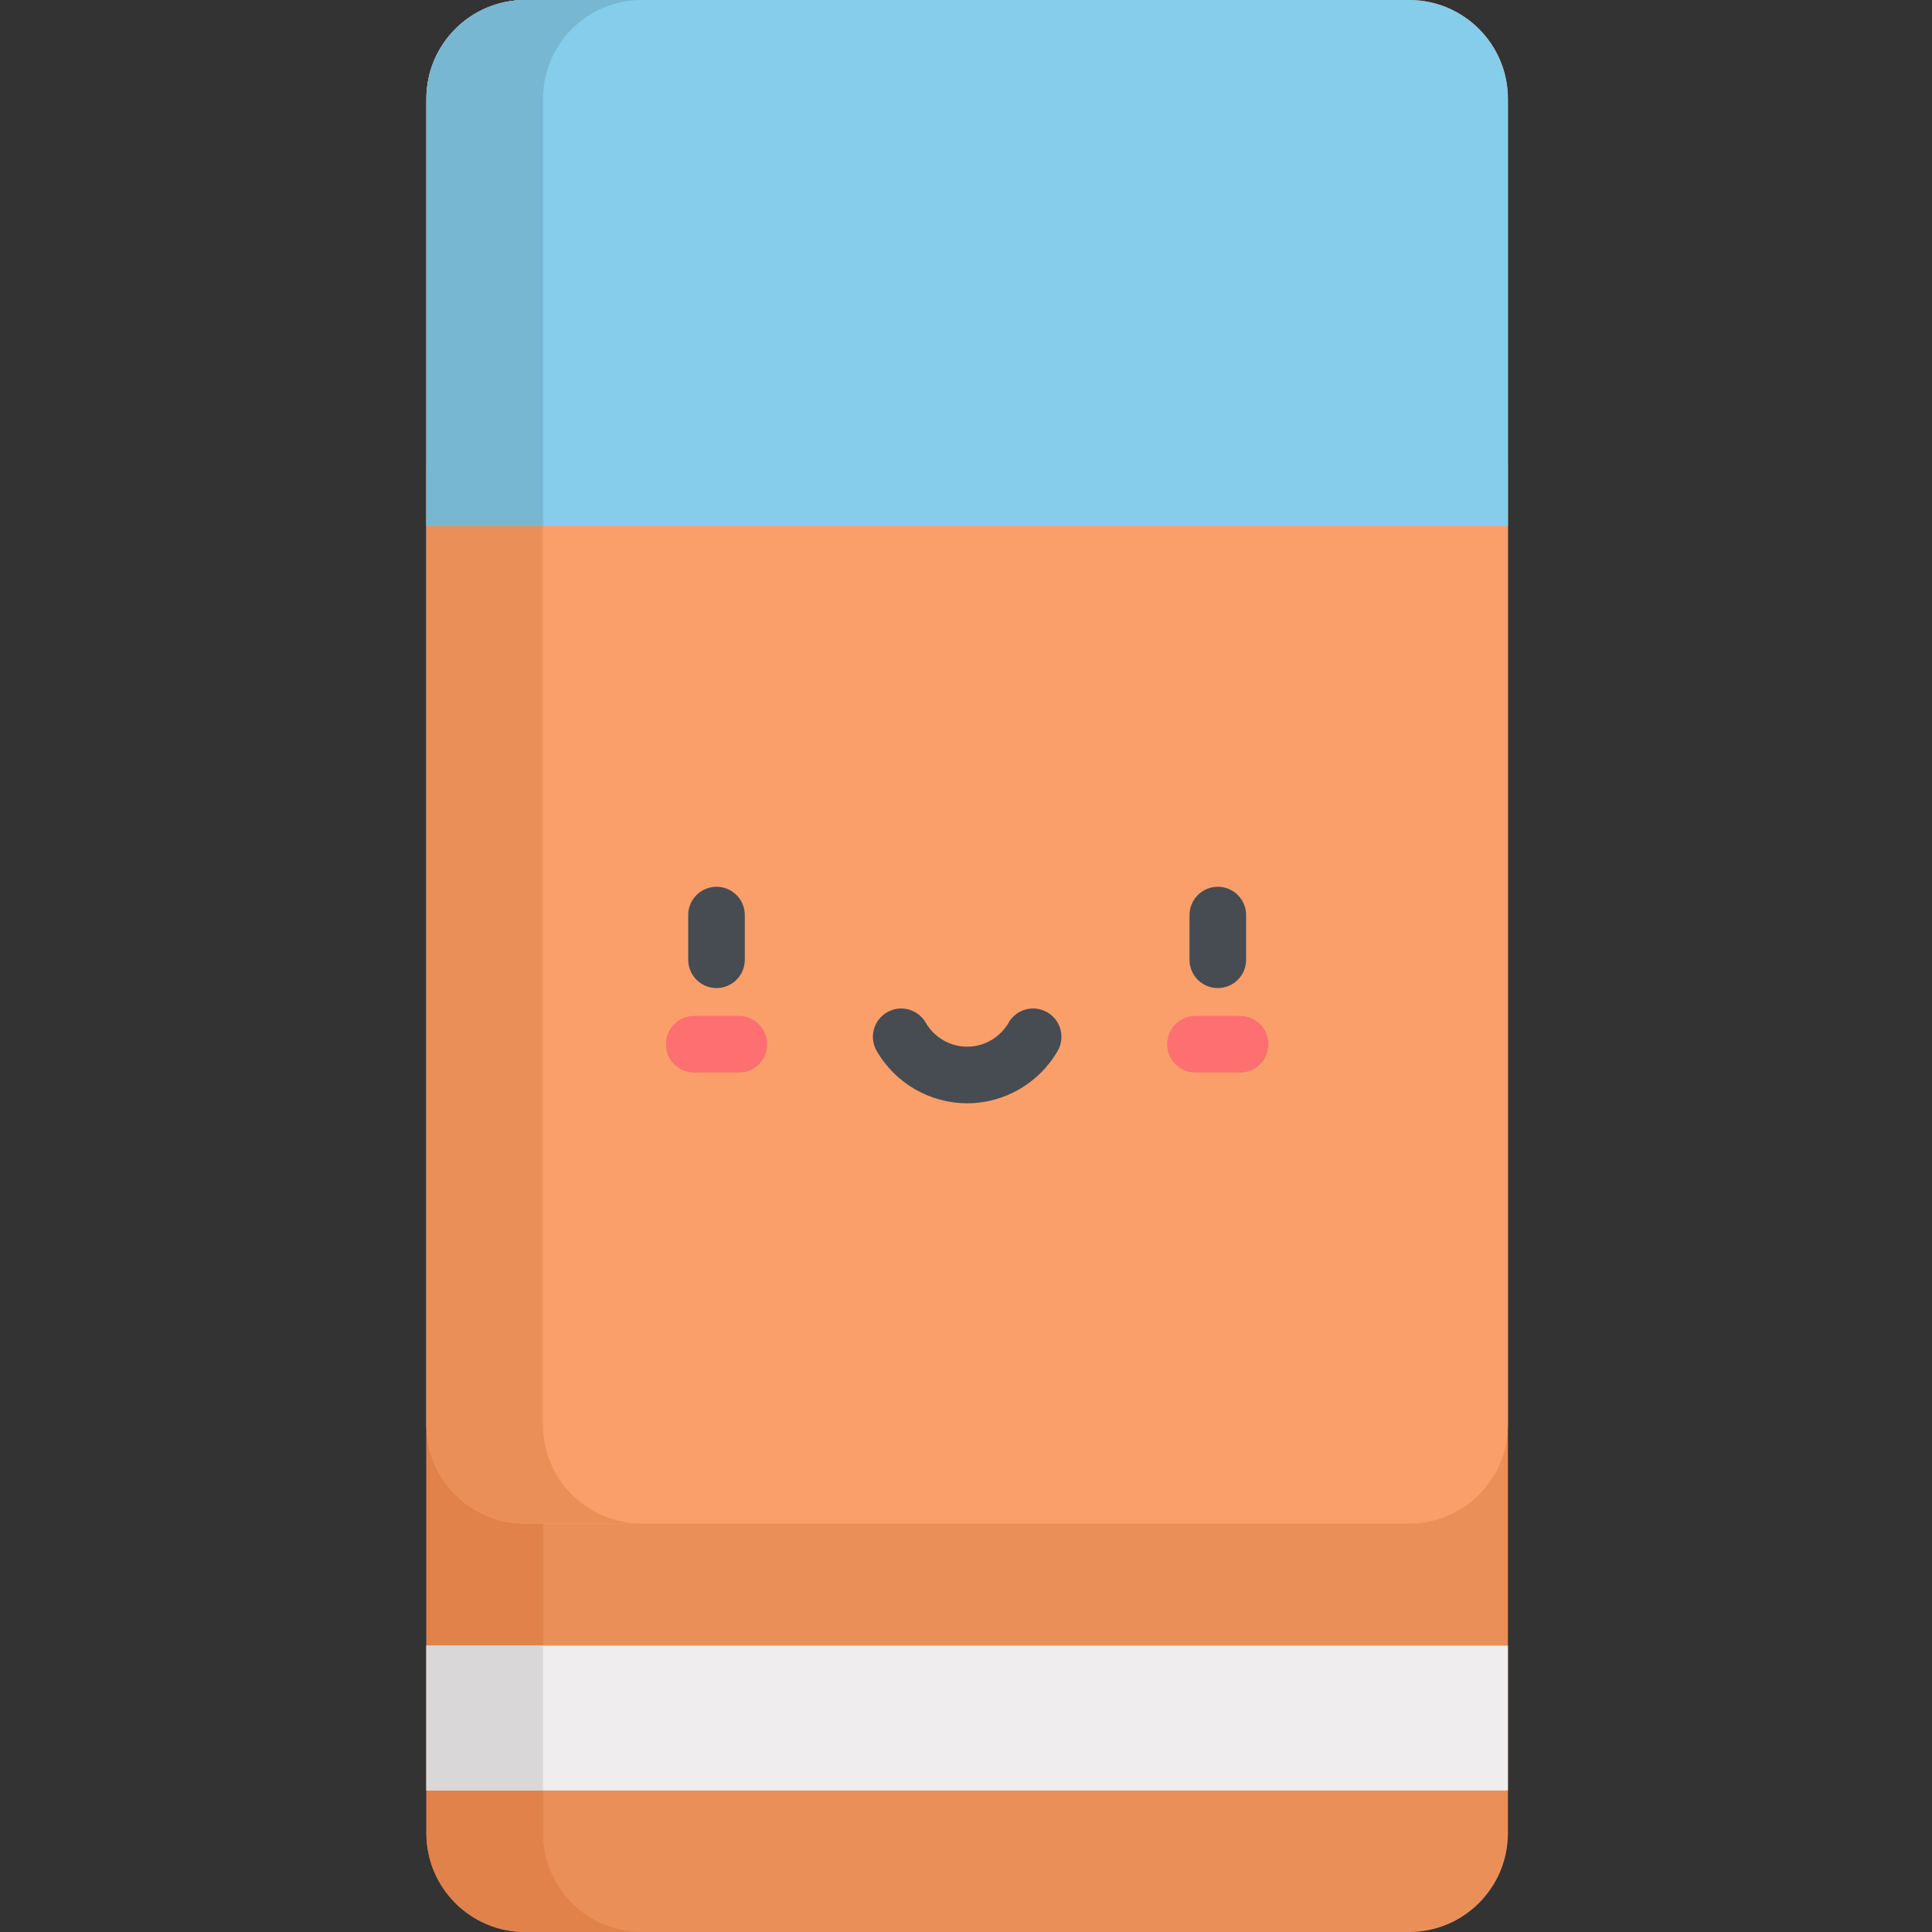 <svg viewBox="-113 0 512 512" width="32" height="32" xmlns="http://www.w3.org/2000/svg"><rect x="-113" y="0" width="512" height="512" fill="#333333" stroke="none"/><path d="m260.426 512h-234.238c-14.465 0-26.188-11.723-26.188-26.188v-361.691c0-14.461 11.723-26.188 26.188-26.188h234.238c14.465 0 26.188 11.727 26.188 26.188v361.691c0 14.465-11.723 26.188-26.188 26.188zm0 0" fill="#eb8f59"/><path d="m30.906 485.812v-361.691c0-14.461 11.723-26.188 26.188-26.188h-30.906c-14.465 0-26.188 11.727-26.188 26.188v361.691c0 14.465 11.723 26.188 26.188 26.188h30.906c-14.465 0-26.188-11.723-26.188-26.188zm0 0" fill="#e0824a"/><path d="m0 436.117h286.613v38.375h-286.613zm0 0" fill="#efedee"/><path d="m0 436.117h30.906v38.375h-30.906zm0 0" fill="#d9d7d8"/><path d="m260.426 403.766h-234.238c-14.465 0-26.188-11.727-26.188-26.188v-351.391c0-14.465 11.723-26.188 26.188-26.188h234.238c14.465 0 26.188 11.723 26.188 26.188v351.387c0 14.465-11.723 26.191-26.188 26.191zm0 0" fill="#fa9f6a"/><path d="m30.906 377.574v-351.387c0-14.465 11.723-26.188 26.188-26.188h-30.906c-14.465 0-26.188 11.723-26.188 26.188v351.387c0 14.465 11.723 26.188 26.188 26.188h30.906c-14.465.004-26.188-11.723-26.188-26.188zm0 0" fill="#eb8f59"/><path d="m0 26.188v113.254h286.613v-113.254c0-14.465-11.723-26.188-26.188-26.188h-234.238c-14.465 0-26.188 11.723-26.188 26.188zm0 0" fill="#85cdea"/><path d="m57.094 0h-30.906c-14.465 0-26.188 11.723-26.188 26.188v113.254h30.906v-113.254c0-14.465 11.723-26.188 26.188-26.188zm0 0" fill="#78b7d2"/><g fill="#464c51"><path d="m143.309 292.383c-9.871 0-19.059-5.32-23.98-13.883-2.066-3.59-.828-8.176 2.762-10.238 3.59-2.066 8.176-.828 10.242 2.762 2.254 3.922 6.457 6.359 10.977 6.359 4.516 0 8.723-2.438 10.977-6.359 2.062-3.59 6.648-4.828 10.238-2.762 3.594 2.062 4.828 6.648 2.766 10.238-4.926 8.562-14.113 13.883-23.98 13.883zm0 0"/><path d="m209.734 261.848c-4.145 0-7.5-3.359-7.5-7.5v-11.844c0-4.141 3.355-7.5 7.5-7.5 4.141 0 7.5 3.359 7.5 7.5v11.844c0 4.141-3.359 7.5-7.5 7.5zm0 0"/><path d="m76.883 261.848c-4.145 0-7.5-3.359-7.5-7.5v-11.844c0-4.141 3.355-7.5 7.5-7.5 4.141 0 7.5 3.359 7.5 7.5v11.844c0 4.141-3.359 7.5-7.5 7.5zm0 0"/></g><path d="m215.652 284.234h-11.84c-4.145 0-7.5-3.355-7.5-7.5 0-4.141 3.355-7.5 7.5-7.5h11.84c4.145 0 7.5 3.359 7.5 7.5 0 4.145-3.355 7.5-7.5 7.5zm0 0" fill="#fd6f71"/><path d="m82.805 284.234h-11.844c-4.145 0-7.5-3.355-7.5-7.5 0-4.141 3.355-7.5 7.5-7.5h11.844c4.141 0 7.5 3.359 7.5 7.5 0 4.145-3.359 7.5-7.5 7.5zm0 0" fill="#fd6f71"/></svg>